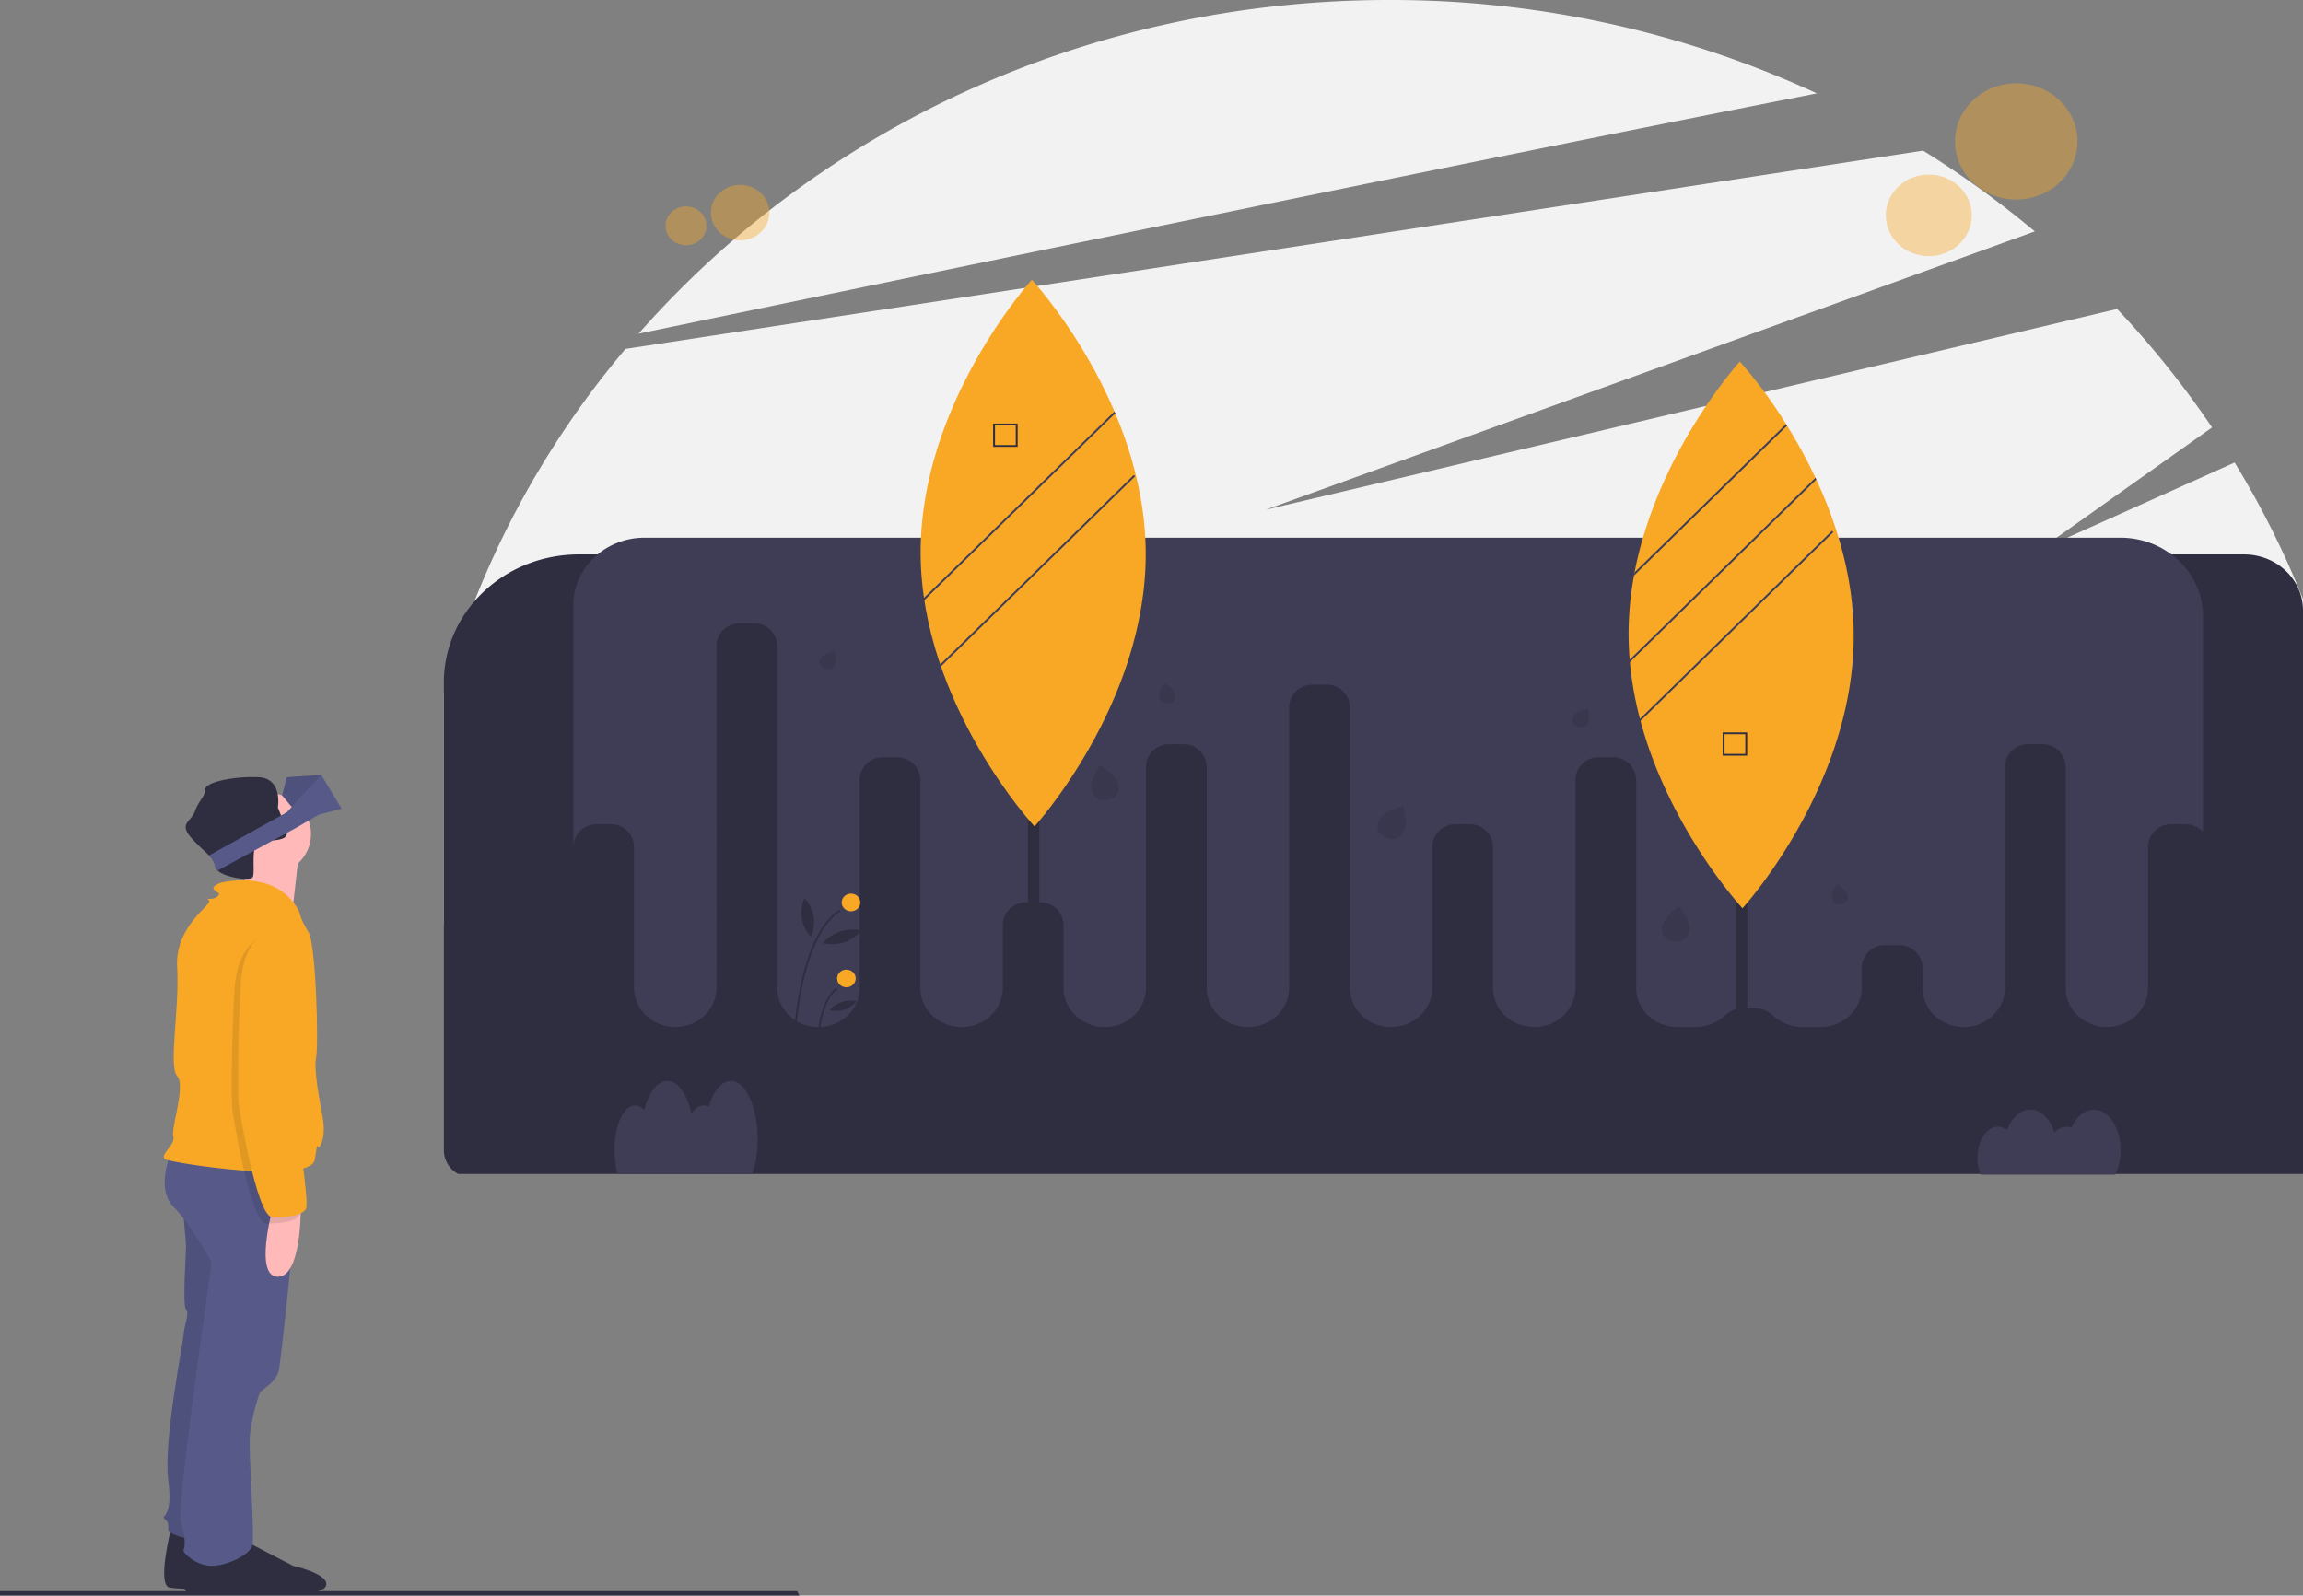 <svg xmlns="http://www.w3.org/2000/svg" width="904.747" height="627" viewBox="0 0 904.747 627"><rect x="0" y="0" width="904.747" height="627" fill="#808080" stroke="none"/><defs><style>.a{fill:#f2f2f2;}.b{fill:#2f2e41;}.c{fill:#3f3d56;}.d,.f{fill:#f9a826;}.e{opacity:0.1;}.f{opacity:0.4;}.g{fill:#575a89;}.h{fill:#ffb9b9;}</style></defs><g transform="translate(0 0.001)"><path class="a" d="M1025.871,332.71V460.631H295.5V369.5a355.6,355.6,0,0,1,71.35-135.116l509.773-77.921A384.155,384.155,0,0,1,920.5,188.207L618.311,297.595l334.546-78.908a367.958,367.958,0,0,1,37.281,46.55l-68.276,48.443,77.143-34.647a357.545,357.545,0,0,1,19.315,36.109Q1022.329,323.816,1025.871,332.71Z" transform="translate(-121.124 -97.272)"/><path class="a" d="M842.191,124.839a399.182,399.182,0,0,0-168.049-36.7c-118.515,0-224.475,51-294.853,131.123C499.8,194.206,709.633,150.828,842.191,124.839Z" transform="translate(-128.417 -88.141)"/><path class="b" d="M1025.871,361.595V583.076H301.124a10.623,10.623,0,0,1-5.624-9.263V389.947c0-27.807,23.752-50.339,53.046-50.329h654.166c12.789,0,23.158,9.838,23.16,21.976Z" transform="translate(-121.124 -121.749)"/><path class="c" d="M1011.658,607.387c0-8.8-4.708-15.941-10.515-15.941-3.65,0-6.865,2.82-8.75,7.1a5.52,5.52,0,0,0-2.009-.383,6.414,6.414,0,0,0-4.708,2.3c-1.7-5.337-5.3-9.02-9.474-9.02-3.9,0-7.3,3.222-9.117,8a5.928,5.928,0,0,0-3.6-1.284c-4.457,0-8.069,5.477-8.069,12.234a17.028,17.028,0,0,0,1.271,6.587h52.85a21.691,21.691,0,0,0,2.121-9.6Z" transform="translate(-178.561 -155.403)"/><path class="c" d="M425.159,601.253c0-12.6-4.708-22.816-10.515-22.816-3.65,0-6.865,4.037-8.75,10.164a4.1,4.1,0,0,0-2.009-.548c-1.758,0-3.383,1.223-4.708,3.294-1.7-7.639-5.3-12.91-9.474-12.91-3.9,0-7.3,4.611-9.117,11.454a4.96,4.96,0,0,0-3.6-1.838c-4.457,0-8.069,7.84-8.069,17.51a33.731,33.731,0,0,0,1.271,9.429h52.85a42.533,42.533,0,0,0,2.121-13.739Z" transform="translate(-127.514 -153.665)"/><path class="c" d="M360.442,444.613h5.393a9.045,9.045,0,0,1,9.245,8.773v55.564c0,8.479,7.244,15.353,16.179,15.353h0c8.935,0,16.179-6.874,16.179-15.353V374.427a9.045,9.045,0,0,1,9.245-8.773h5.393a9.045,9.045,0,0,1,9.245,8.773V508.951c0,8.479,7.244,15.353,16.179,15.353h0c8.935,0,16.179-6.874,16.179-15.353V427.067a9.045,9.045,0,0,1,9.245-8.773h5.393a9.045,9.045,0,0,1,9.245,8.773v81.884c0,8.479,7.244,15.353,16.179,15.353h0c8.935,0,16.179-6.874,16.179-15.353V484.093a9.045,9.045,0,0,1,9.245-8.773h5.393a9.045,9.045,0,0,1,9.245,8.773v24.858c0,8.479,7.244,15.353,16.179,15.353h0c8.935,0,16.179-6.874,16.179-15.353v-87a9.045,9.045,0,0,1,9.245-8.773H590.8a9.045,9.045,0,0,1,9.245,8.774v87c0,8.479,7.244,15.353,16.179,15.353h0c8.935,0,16.179-6.874,16.179-15.353v-110.4a9.045,9.045,0,0,1,9.245-8.773h5.393a9.045,9.045,0,0,1,9.245,8.773v110.4c0,8.479,7.244,15.353,16.179,15.353h0c8.935,0,16.179-6.874,16.179-15.353V453.387a9.045,9.045,0,0,1,9.245-8.774h5.393a9.045,9.045,0,0,1,9.245,8.773v55.564c0,8.479,7.244,15.353,16.179,15.353h0c8.935,0,16.179-6.874,16.179-15.353V427.067a9.045,9.045,0,0,1,9.245-8.773h5.393a9.045,9.045,0,0,1,9.245,8.773v81.884c0,8.479,7.244,15.353,16.179,15.353h7.222a17.157,17.157,0,0,0,11.718-4.769,9.452,9.452,0,0,1,6.484-2.542h5.393a9.451,9.451,0,0,1,6.484,2.542A17.157,17.157,0,0,0,833.97,524.3h7.222c8.935,0,16.179-6.874,16.179-15.353v-8.042a9.045,9.045,0,0,1,9.245-8.773h5.393a9.045,9.045,0,0,1,9.245,8.773v8.042c0,8.479,7.244,15.353,16.179,15.353h0c8.936,0,16.179-6.874,16.179-15.353v-87a9.045,9.045,0,0,1,9.246-8.773h5.393a9.045,9.045,0,0,1,9.245,8.773v87c0,8.479,7.244,15.353,16.179,15.353h0c8.935,0,16.179-6.874,16.179-15.353V453.387a9.045,9.045,0,0,1,9.245-8.773h5.393a9.44,9.44,0,0,1,6.934,3V362.859c0-17.03-14.548-30.836-32.495-30.836H379.217c-15.475,0-28.021,11.9-28.021,26.59v94.773a9.045,9.045,0,0,1,9.246-8.774Z" transform="translate(-125.972 -120.734)"/><rect class="b" width="4.526" height="169.656" transform="translate(681.937 227.697)"/><path class="d" d="M893.728,359.382c.254,51.857-33.321,95.278-41.773,105.381-1.225,1.455-1.918,2.223-1.918,2.223s-.963-1.038-2.6-3c-8.852-10.55-37.466-47.858-41.627-93.735-.031-.322-.062-.643-.085-.965q-.393-4.7-.424-9.526a127.15,127.15,0,0,1,2.126-23.512c.069-.431.154-.855.231-1.287,9.091-47.412,41.334-82.805,41.334-82.805a180.118,180.118,0,0,1,18.159,24.536c.139.219.277.439.408.658A197.242,197.242,0,0,1,878.7,297.8c.123.241.231.483.339.724C887.087,315.8,893.62,336.762,893.728,359.382Z" transform="translate(-165.495 -110.061)"/><rect class="b" width="4.526" height="169.656" transform="translate(403.811 195.529)"/><path class="d" d="M589.087,322.247c.288,59.324-43.695,107.61-43.695,107.61s-44.45-47.9-44.738-107.222,43.7-107.61,43.7-107.61S588.8,262.923,589.087,322.247Z" transform="translate(-138.98 -105.098)"/><path class="e" d="M463.024,389.255a2.906,2.906,0,0,1-4.332.977c-1.461-.869-2.21-2.235-.961-4.126s5.485-2.723,5.485-2.723S464.274,387.364,463.024,389.255Z" transform="translate(-135.189 -127.598)"/><path class="e" d="M787.075,415.415a2.906,2.906,0,0,1-4.332.977c-1.461-.869-2.21-2.235-.961-4.126s5.485-2.723,5.485-2.723S788.324,413.524,787.075,415.415Z" transform="translate(-163.393 -131.094)"/><path class="e" d="M609.482,402.26c.526,2.176-.654,3.232-2.335,3.6s-3.228-.1-3.754-2.273,1.85-5.606,1.85-5.606S608.956,400.084,609.482,402.26Z" transform="translate(-147.915 -129.548)"/><path class="e" d="M898.934,493.4c.526,2.176-.654,3.232-2.335,3.6s-3.228-.1-3.754-2.273,1.85-5.606,1.85-5.606S898.409,491.223,898.934,493.4Z" transform="translate(-173.108 -141.728)"/><path class="e" d="M584.644,442.575c.9,3.739-1.123,5.555-4.013,6.184s-5.548-.167-6.451-3.906,3.179-9.635,3.179-9.635S583.74,438.836,584.644,442.575Z" transform="translate(-145.368 -134.525)"/><path class="e" d="M707.611,463.759c-1.895,3.389-4.679,3.5-7.3,2.185s-4.08-3.571-2.186-6.96,9.047-5.313,9.047-5.313S709.505,460.37,707.611,463.759Z" transform="translate(-156.092 -136.991)"/><path class="e" d="M830.421,508.524c-.527,3.8-3.093,4.835-6.033,4.468s-5.138-1.992-4.612-5.8,6.519-7.979,6.519-7.979S830.948,504.72,830.421,508.524Z" transform="translate(-166.748 -143.078)"/><path class="c" d="M0,0,106.9,2.8l.02.751L.02.751Z" transform="matrix(0.696, -0.718, 0.718, 0.696, 361.291, 236.6)"/><path class="c" d="M0,0,106.9,2.8l.02.751L.02.751Z" transform="matrix(0.696, -0.718, 0.718, 0.696, 368.996, 261.458)"/><path class="c" d="M867.759,281.137l-60.132,58.9c.069-.431.154-.855.231-1.287l59.493-58.269C867.489,280.7,867.628,280.917,867.759,281.137Z" transform="translate(-165.698 -113.845)"/><path class="c" d="M0,0,106.9,2.8l.02.752L.02.752Z" transform="translate(643.3 283.419) rotate(-45.909)"/><path class="c" d="M878.935,305.565,805.7,377.294l-1.086,1.067-.555-.512,1.556-1.521L878.6,304.842C878.72,305.083,878.828,305.324,878.935,305.565Z" transform="translate(-165.387 -117.101)"/><path class="b" d="M541.483,289.4h-9.635v-9.142h9.634Zm-8.893-.7h8.152v-7.736h-8.152Z" transform="translate(-141.695 -113.816)"/><path class="b" d="M855.406,429.485h-9.634v-9.143h9.634Zm-8.893-.7h8.152v-7.736h-8.152Z" transform="translate(-169.018 -132.537)"/><ellipse class="f" cx="11.495" cy="10.908" rx="11.495" ry="10.908" transform="translate(279.278 72.629)"/><ellipse class="f" cx="8.064" cy="7.652" rx="8.064" ry="7.652" transform="translate(261.435 81.095)"/><ellipse class="f" cx="24.074" cy="22.845" rx="24.074" ry="22.845" transform="translate(768.019 32.723)"/><ellipse class="f" cx="16.888" cy="16.026" rx="16.888" ry="16.026" transform="translate(740.859 68.601)"/><path class="b" d="M446.433,555.555l-.732-.014a153.125,153.125,0,0,1,2.6-23.014c3.164-16.276,8.426-26.966,15.638-31.772l.42.568C447.509,512.55,446.441,555.126,446.433,555.555Z" transform="translate(-134.197 -143.283)"/><path class="b" d="M456.451,560.127l-.732-.014c.016-.769.473-18.892,7.991-23.9l.42.568C456.917,541.588,456.455,559.943,456.451,560.127Z" transform="translate(-135.069 -148.022)"/><ellipse class="d" cx="3.659" cy="3.472" rx="3.659" ry="3.472" transform="translate(330.664 351.159)"/><ellipse class="d" cx="3.659" cy="3.472" rx="3.659" ry="3.472" transform="translate(328.853 381.018)"/><path class="b" d="M454.188,502.776a14.7,14.7,0,0,1-1.1,7.9,13.5,13.5,0,0,1-2.49-15.092A15.1,15.1,0,0,1,454.188,502.776Z" transform="translate(-134.511 -142.591)"/><path class="b" d="M466.954,514.794a17.092,17.092,0,0,1-8.385.344,15.262,15.262,0,0,1,15.227-4.956,16.265,16.265,0,0,1-6.842,4.613Z" transform="translate(-135.317 -144.487)"/><path class="b" d="M467.341,545.547a11.98,11.98,0,0,1-5.877.241,10.7,10.7,0,0,1,10.673-3.474A11.4,11.4,0,0,1,467.341,545.547Z" transform="translate(-135.569 -148.798)"/><path class="b" d="M314.06,723.45H0v-1.733H313.147Z" transform="translate(0 -96.45)"/><path class="b" d="M177.737,781.92s-5.51,21.864-.5,22.814,29.551.644,35.561,1.594,18.532-.644,18.532-4.921-13.023-7.129-13.023-7.129-18.532-9.506-19.033-9.981S177.737,781.92,177.737,781.92Z" transform="translate(-110.648 -180.858)"/><path class="g" d="M182.227,632.878s1.5,16.16,1.5,17.586-1.5,23.765,0,24.716-1,7.6-1,9.981-8.014,41.826-6.01,57.036-3.005,13.784-1.5,15.21,1.5,1.426,1.5,4.278,16.028,5.229,16.028,5.229l17.53-105.041L201.26,630.5Z" transform="translate(-110.63 -160.622)"/><path class="e" d="M182.227,632.878s1.5,16.16,1.5,17.586-1.5,23.765,0,24.716-1,7.6-1,9.981-8.014,41.826-6.01,57.036-3.005,13.784-1.5,15.21,1.5,1.426,1.5,4.278,16.028,5.229,16.028,5.229l17.53-105.041L201.26,630.5Z" transform="translate(-110.63 -160.622)"/><path class="b" d="M185.454,789.226s-5.009,17.111,0,18.061,29.551-1.089,35.561-.138,18.532,1.089,18.532-3.189-13.023-7.129-13.023-7.129-18.532-9.506-19.033-9.981S185.454,789.226,185.454,789.226Z" transform="translate(-111.352 -181.51)"/><path class="g" d="M177.756,611.3s-6.01,13.784,1,20.913,15.026,21.388,15.026,22.339-14.024,95.535-12.021,101.714,1.5,9.981,1,10.932,5.009,6.179,11.019,6.179,15.026-4.278,16.028-8.08-1.5-36.6-1-42.777,3.005-15.21,4.007-17.111,6.511-3.8,7.513-9.506,9.016-78.424,6.511-80.8S177.756,611.3,177.756,611.3Z" transform="translate(-110.667 -158.056)"/><ellipse class="h" cx="17.029" cy="16.16" rx="17.029" ry="16.16" transform="translate(88.126 311.605)"/><path class="h" d="M208.159,475.452s3.506,17.586,1,19.487,19.033,4.753,19.033,4.753,2.5-23.29,3.005-25.666S208.159,475.452,208.159,475.452Z" transform="translate(-113.522 -139.607)"/><path class="d" d="M228.31,500.161s-6.01-16.635-30.553-11.882c0,0-4.508,1.426-3.005,2.852s3.005,1.426,1,2.852-4.508,0-3.005,1.426-13.523,9.981-12.522,26.141-3.506,38.974,0,42.777-2.5,20.438-1.5,23.765-6.01,7.6-3.005,9.031,57.1,9.981,58.6,0,.5-2.852,2-5.228,2-6.654,1-11.882-3.506-18.061-2.5-22.814,0-44.678-3.005-49.431S228.31,500.161,228.31,500.161Z" transform="translate(-110.633 -141.502)"/><path class="h" d="M221.607,635.841s-7.513,27.092,2,27.092,9.016-28.043,9.016-28.043Z" transform="translate(-114.447 -161.209)"/><path class="b" d="M224.122,463.011c0,1.378-2.1,2.253-5.364,2.453h-.005a28.749,28.749,0,0,1-4.147-.076c-2.084-.181-2.945,1.678-3.3,4.13-.581,4.045.23,9.715-.706,10.6-1.292,1.226-10.714,0-13.659-2.785a2.55,2.55,0,0,1-.867-1.492,7.829,7.829,0,0,0-2.514-4.435c-1.738-1.8-4.212-3.8-7-6.973-5.009-5.7,0-6.179,1.5-10.457s4.007-5.7,4.007-8.555,11.52-5.228,21.036-4.753,7.513,11.882,7.513,11.882.566,1.378,1.242,3.156a47.72,47.72,0,0,1,2.224,6.854A3.281,3.281,0,0,1,224.122,463.011Z" transform="translate(-111.453 -135.245)"/><path class="g" d="M136.757,355.72v-4.277l-13.523.95-1.849,7.1,3.792,4.568,9.076-5.488Z" transform="translate(-10.565 -46.967)"/><path class="e" d="M136.757,355.72v-4.277l-13.523.95-1.849,7.1,3.792,4.568,9.076-5.488Z" transform="translate(-10.565 -46.967)"/><path class="g" d="M246.533,452.892l-9.016,2.376L228.5,460.5l-3.546,1.93-5.324,2.9h-.005l-7.448,4.054L197.814,477.2a2.55,2.55,0,0,1-.867-1.492,7.829,7.829,0,0,0-2.514-4.435l28.3-15.7L225,454.318l13.523-14.734Z" transform="translate(-112.327 -135.108)"/><path class="e" d="M223.845,510.354s-17.029-.951-18.532,22.814-1,46.1-1,46.579,7.012,45.629,13.523,45.629,11.52-.951,13.022-3.327-4.007-36.6-4.007-36.6-2.5-36.123,1.5-47.53S232.861,511.78,223.845,510.354Z" transform="translate(-113.18 -144.565)"/><path class="d" d="M226.588,507.611s-17.029-.951-18.532,22.814-1,46.1-1,46.579,7.012,45.629,13.523,45.629,11.52-.951,13.023-3.327-4.007-36.6-4.007-36.6-2.5-36.123,1.5-47.53S235.6,509.037,226.588,507.611Z" transform="translate(-113.419 -144.199)"/></g></svg>